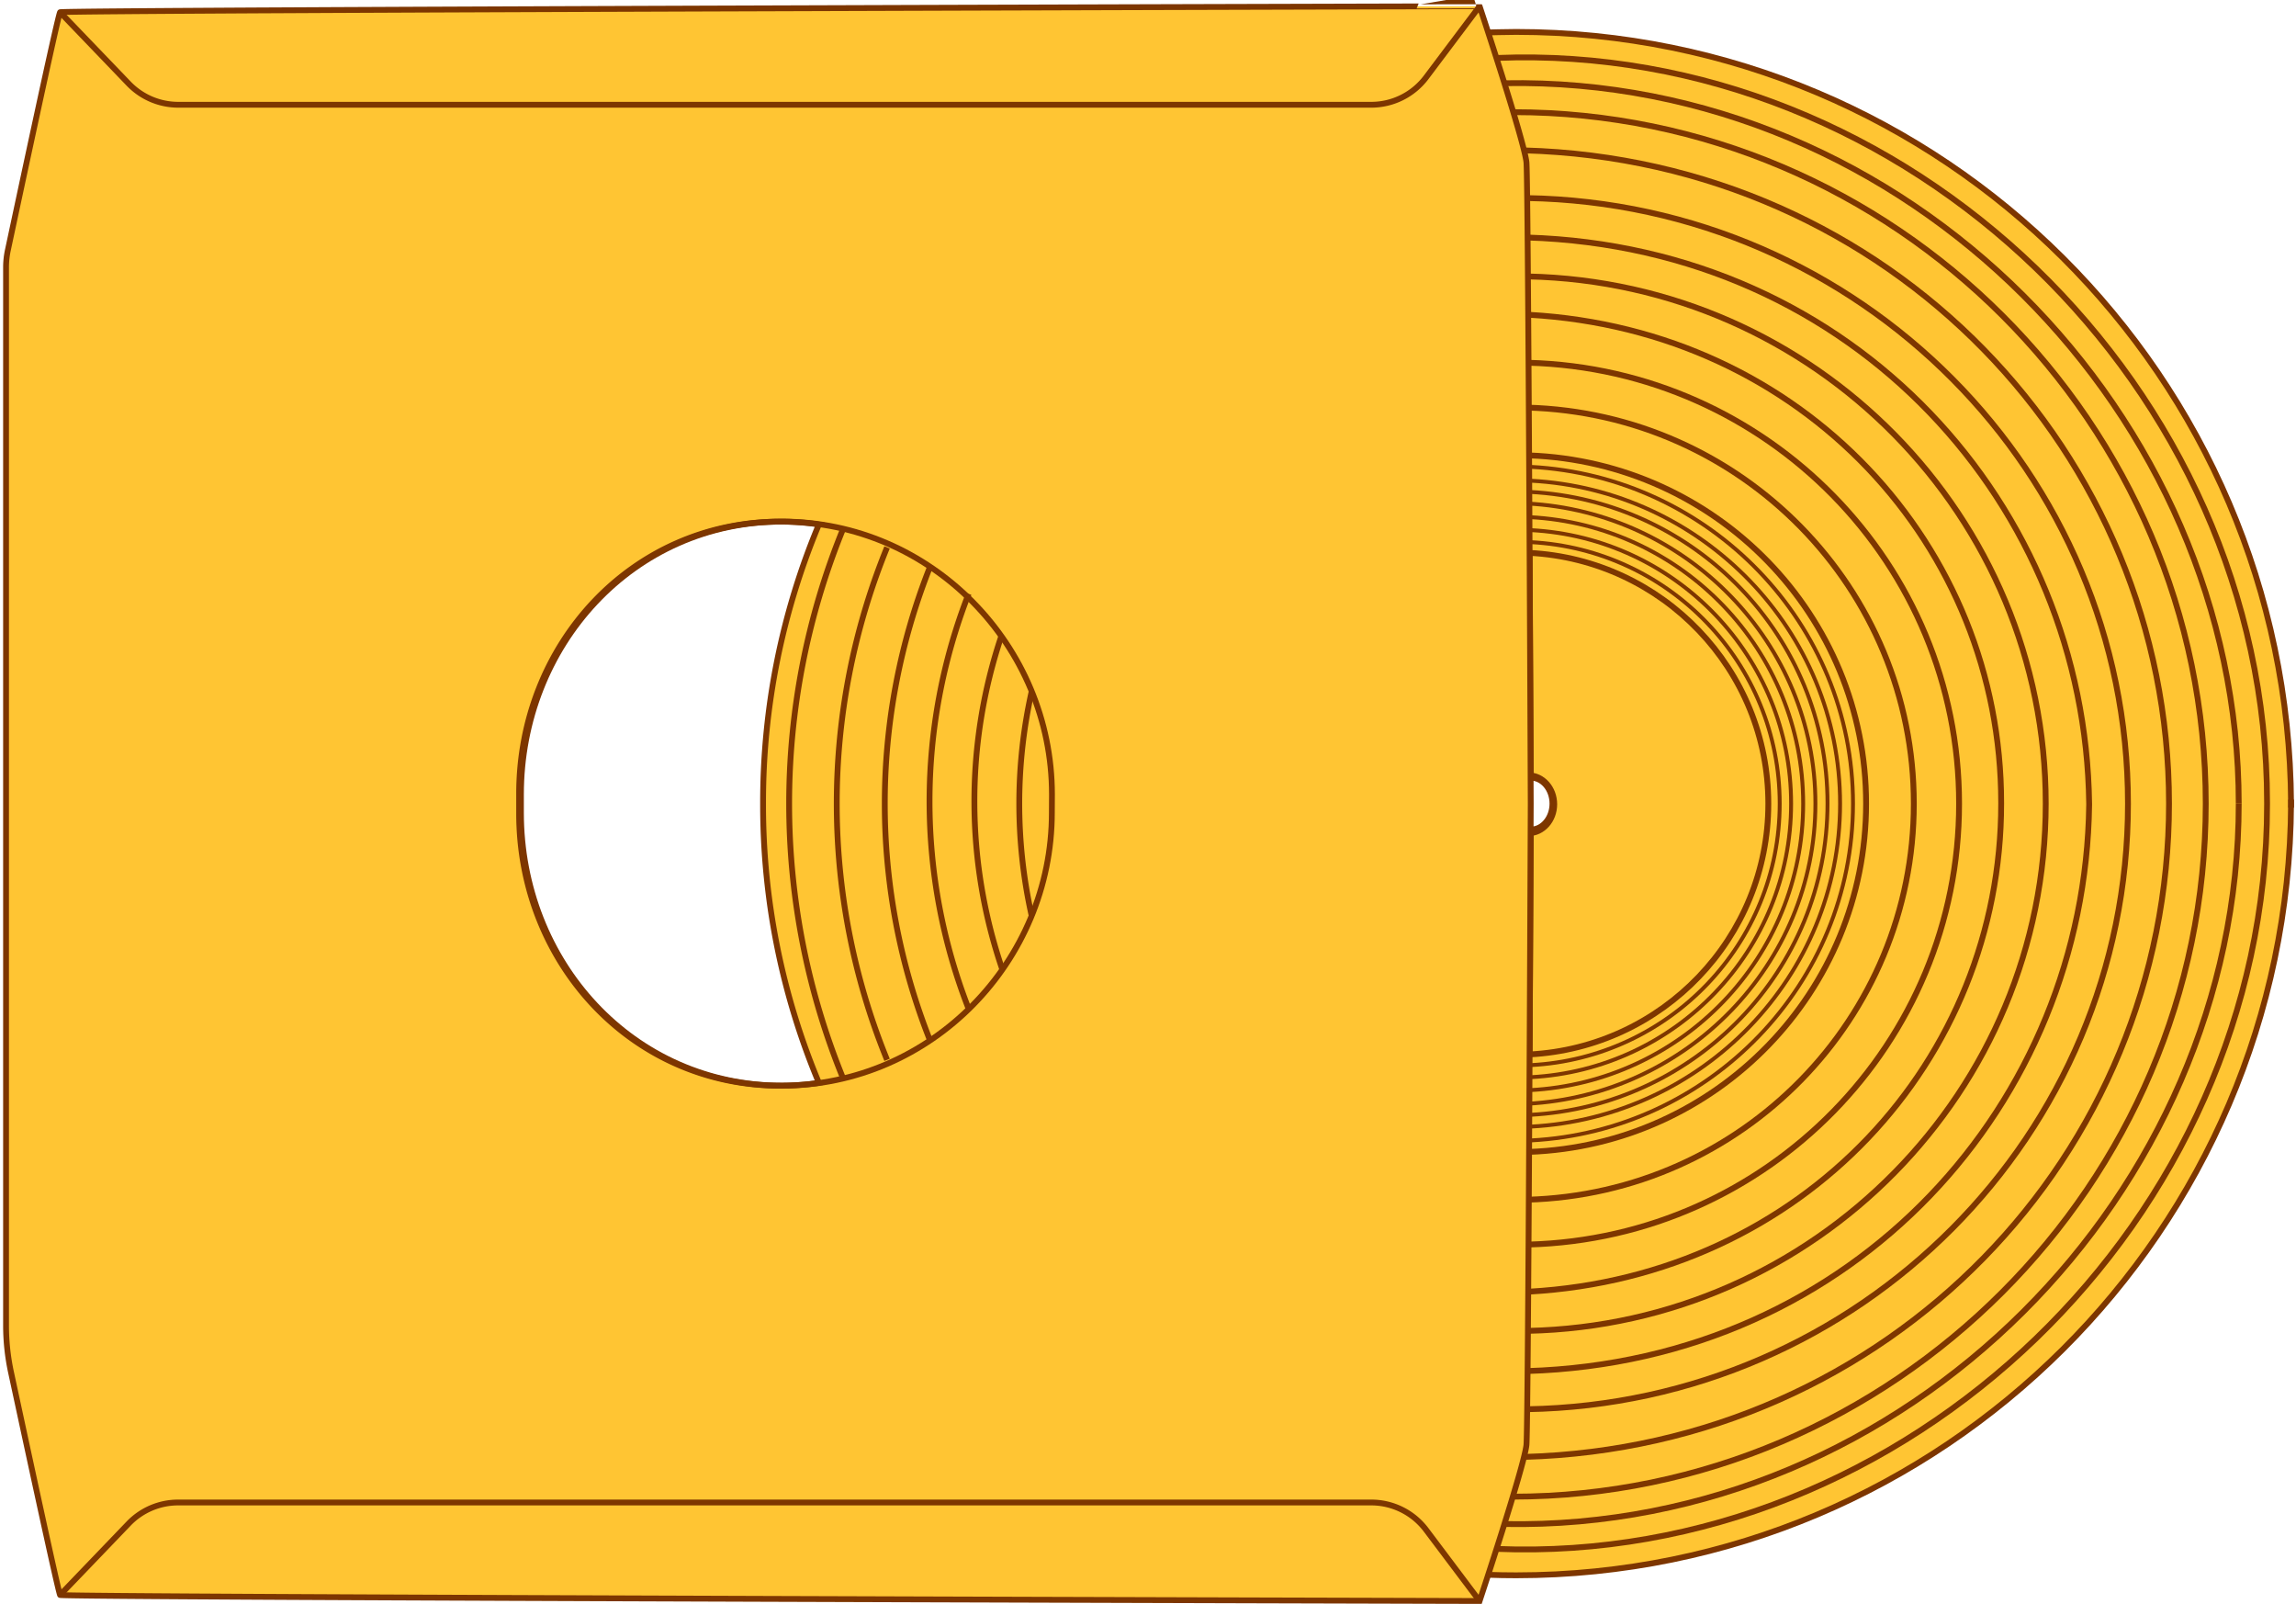 <svg id="Layer_2" data-name="Layer 2" xmlns="http://www.w3.org/2000/svg" viewBox="0 0 1181.9 825.65"><path d="M1179.35,413.55C1178.23,194,1000.08,16.43,780.45,16.43c-4.89,0-14.59.27-14.59.27V810.41q7.26.26,14.59.26C1000.08,810.67,1178.23,633.06,1179.35,413.55ZM786.84,399c7.3,0,13.23,6.67,13.23,14.88s-5.93,14.88-13.23,14.88Z" fill="#ffc533" stroke="#7d3600" stroke-miterlimit="10" stroke-width="3"/><path d="M1179.37,411.48c0,.69,0,1.38,0,2.07s0,1.38,0,2.07Z" fill="#ffc533" stroke="#7d3600" stroke-miterlimit="10" stroke-width="3"/><path d="M787.39,284.52c68.47,3.59,122.88,60,122.88,129.05S855.86,539,787.39,542.62L788,426.9c6.16,0,11.15-6,11.15-13.39v.08c0-7.39-5-13.39-11.15-13.39Z" fill="none" stroke="#7d3600" stroke-miterlimit="10" stroke-width="3"/><path d="M779,57.72c196,0,356.44,160.36,356.44,355.85S974.55,770.2,778.49,770.2" fill="none" stroke="#7d3600" stroke-miterlimit="10" stroke-width="3"/><path d="M1152.42,413.55c0,199.49-170.13,374.63-378,370.74" fill="none" stroke="#7d3600" stroke-miterlimit="10" stroke-width="3"/><path d="M1152.42,413.55c0-199.49-170.13-374.62-378-370.73" fill="none" stroke="#7d3600" stroke-miterlimit="10" stroke-width="3"/><path d="M784.53,749.75c188.09-5.23,332-155.64,332-336.18h0c0-180.54-144-330.95-332-336.18" fill="none" stroke="#7d3600" stroke-miterlimit="10" stroke-width="3"/><path d="M770.31,797.08C981.88,805.72,1167,627.61,1167,414v-1C1167,199.3,981.88,21.19,770.31,29.83" fill="none" stroke="#7d3600" stroke-miterlimit="10" stroke-width="3"/><path d="M786.08,101.93c171.34,2.94,309.33,141.34,309.33,311.64s-138,308.7-309.34,311.64" fill="none" stroke="#7d3600" stroke-miterlimit="10" stroke-width="3"/><path d="M786.07,705.57c169.27-5.22,287.33-138.31,289.35-291.35v-.65c-2-153-120.08-286.13-289.35-291.35" fill="none" stroke="#7d3600" stroke-miterlimit="10" stroke-width="3"/><path d="M786.53,142.26c147.76,3.22,266.54,123.45,266.54,271.31S934.29,681.66,786.53,684.88" fill="none" stroke="#7d3600" stroke-miterlimit="10" stroke-width="3"/><path d="M786.84,186.68c123,3.37,221.63,103.66,221.63,226.89S909.82,637.09,786.84,640.46" fill="none" stroke="#7d3600" stroke-miterlimit="10" stroke-width="3"/><path d="M786.08,209.75c110.47,3,199.09,93.12,199.09,203.82s-88.62,200.79-199.1,203.82" fill="none" stroke="#7d3600" stroke-miterlimit="10" stroke-width="3"/><path d="M787.13,162c141,7.95,243,119,243,251.14v.41c0,132.15-102,243.19-243,251.15" fill="none" stroke="#7d3600" stroke-miterlimit="10" stroke-width="3"/><path d="M787.13,234.36c96.4,3.5,173.47,82.39,173.47,179.21S883.53,589.28,787.12,592.78" fill="none" stroke="#7d3600" stroke-miterlimit="10" stroke-width="3"/><path d="M788,279c71.4,3.75,128.13,62.56,128.13,134.57S859.37,544.39,788,548.13" fill="none" stroke="#7d3600" stroke-miterlimit="10" stroke-width="2"/><path d="M788,272.81c74.68,3.92,134,65.44,134,140.76S862.65,550.41,788,554.33" fill="none" stroke="#7d3600" stroke-miterlimit="10" stroke-width="2"/><path d="M787.52,266.13c78.23,4.1,140.69,68.54,140.69,147.44S865.75,556.91,787.52,561" fill="none" stroke="#7d3600" stroke-miterlimit="10" stroke-width="2"/><path d="M786.07,259.11c82,4.3,148.44,71.81,148.44,154.46S868,563.73,786.07,568" fill="none" stroke="#7d3600" stroke-miterlimit="10" stroke-width="2"/><path d="M787.54,253.15c85,4.46,153.2,74.51,153.2,160.28s-68.16,155.82-153.2,160.28" fill="none" stroke="#7d3600" stroke-miterlimit="10" stroke-width="2"/><path d="M788,247.38c88.17,4.62,159.21,77.26,159.21,166.19S876.14,575.13,788,579.76" fill="none" stroke="#7d3600" stroke-miterlimit="10" stroke-width="2"/><path d="M788,240.26c91.94,4.82,165.86,80.57,165.86,173.31S879.91,582.06,788,586.88" fill="none" stroke="#7d3600" stroke-miterlimit="10" stroke-width="2"/><path d="M785.75,743.7c.66-5.74,1.56-167,2.22-330.15-.66-163.16-1.56-324.4-2.22-330.15-1.34-11.68-24.11-80.19-24.11-80.19S32,5.07,30.93,6.3,8.87,106.18,4.11,128.45a42.69,42.69,0,0,0-1,8.94v544.7a114.67,114.67,0,0,0,2.54,24C12.4,737.42,30.1,819.8,30.93,820.8c1,1.24,730.71,3.09,730.71,3.09S784.41,755.38,785.75,743.7Zm-518.52-325V408.44c0-76.51,57.62-140,134.35-140a136.48,136.48,0,0,1,17.61,1.13l2.33.37A370,370,0,0,0,392.8,412.53v2A370.12,370.12,0,0,0,421.52,557.2l-2.33.37a138.29,138.29,0,0,1-17.61,1.13C324.85,558.7,267.23,495.18,267.23,418.67Z" fill="#ffc533" stroke="#7d3600" stroke-miterlimit="10" stroke-width="3"/><path d="M788,413.53v0Z" fill="#ffc533" stroke="#7d3600" stroke-miterlimit="10" stroke-width="3"/><path d="M541.46,418.26c0,76.73-62.23,140.43-139,140.43S268.16,495,268.16,418.26v-9.42c0-76.72,57.62-140.43,134.35-140.43s139,63.71,139,140.43Z" fill="none" stroke="#7d3600" stroke-miterlimit="10" stroke-width="3"/><path d="M761.64,3.21,734.11,39.82a35.33,35.33,0,0,1-28.23,14.09H91.71A35.36,35.36,0,0,1,66.2,43L30.93,6.3" fill="none" stroke="#7d3600" stroke-miterlimit="10" stroke-width="3"/><path d="M761.64,823.89l-27.53-36.6a35.33,35.33,0,0,0-28.23-14.09H91.69a35.32,35.32,0,0,0-25.47,10.85L30.93,820.8" fill="none" stroke="#7d3600" stroke-miterlimit="10" stroke-width="3"/><path d="M456.63,281.71a348.53,348.53,0,0,0,0,263.69" fill="none" stroke="#7d3600" stroke-miterlimit="10" stroke-width="3"/><path d="M478.77,291.64a330.34,330.34,0,0,0,0,243.83" fill="none" stroke="#7d3600" stroke-miterlimit="10" stroke-width="3"/><path d="M434,272.18a373.69,373.69,0,0,0,0,282.75" fill="none" stroke="#7d3600" stroke-miterlimit="10" stroke-width="3"/><path d="M498.63,305.58a293.29,293.29,0,0,0,0,213.59" fill="none" stroke="#7d3600" stroke-miterlimit="10" stroke-width="3"/><path d="M515.45,327.39A267.41,267.41,0,0,0,516,499" fill="none" stroke="#7d3600" stroke-miterlimit="10" stroke-width="3"/><path d="M531.07,355.83a264.09,264.09,0,0,0,0,115.44" fill="none" stroke="#7d3600" stroke-miterlimit="10" stroke-width="3"/></svg>